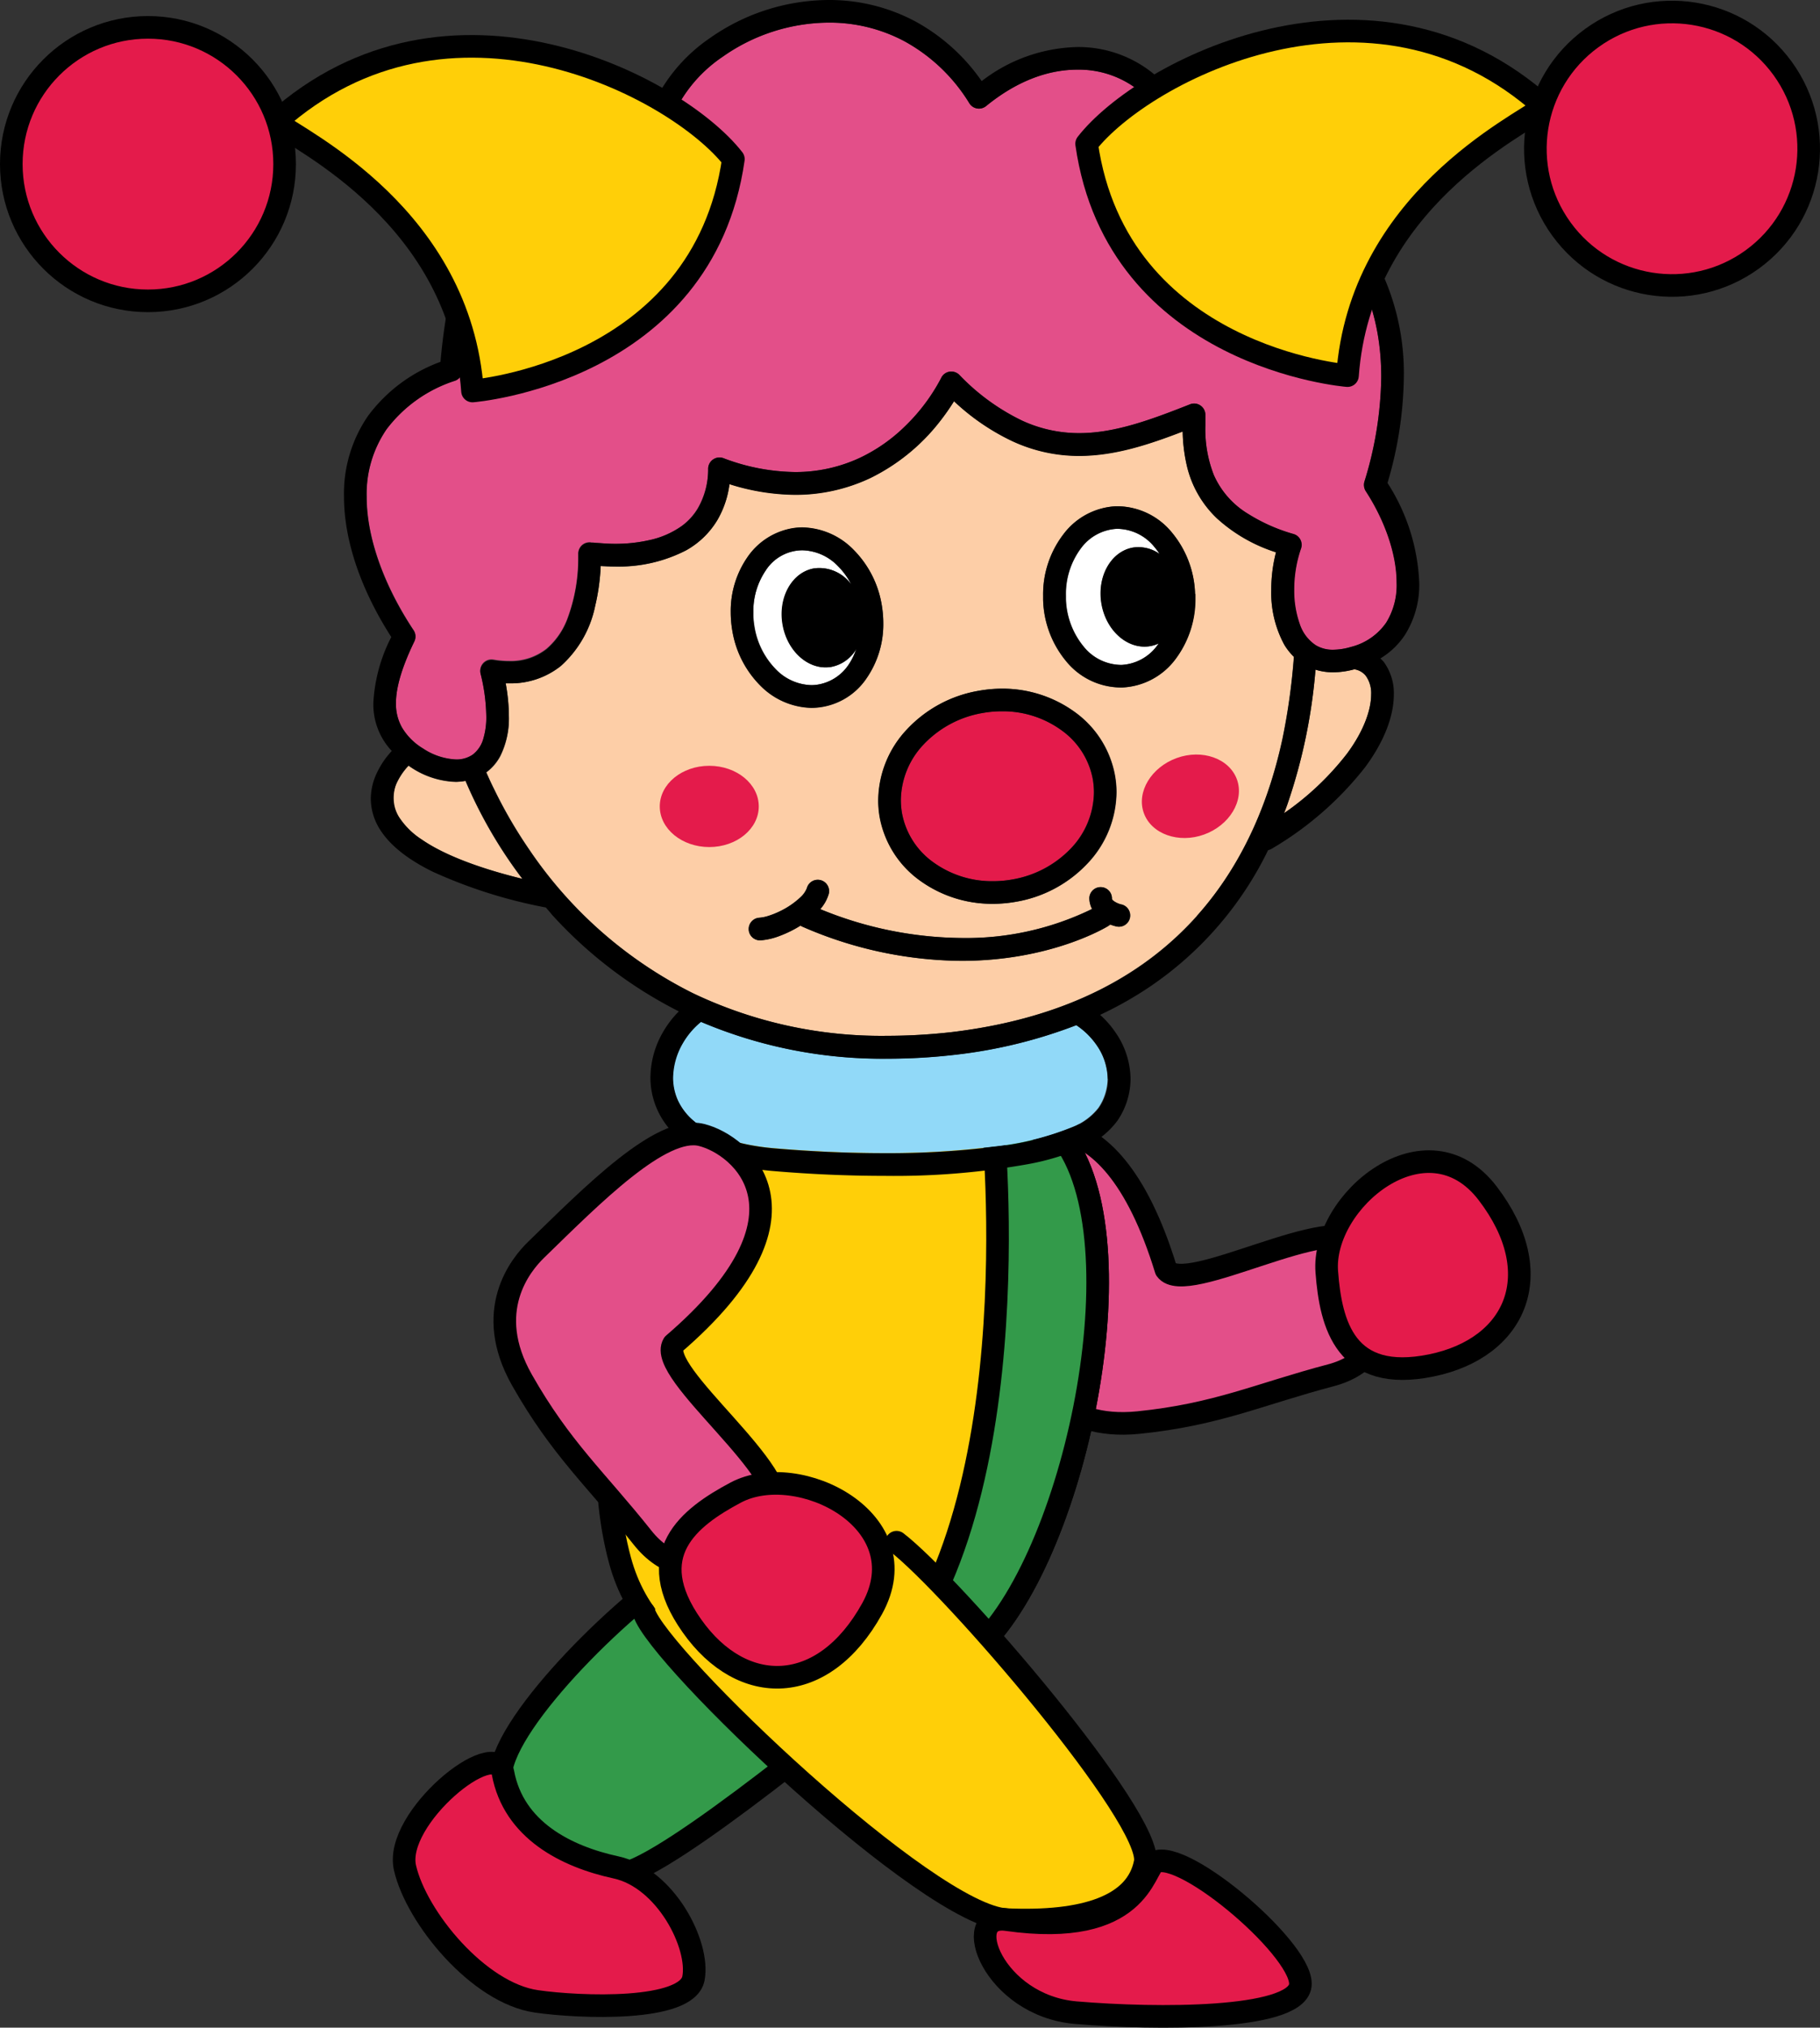 <svg xmlns="http://www.w3.org/2000/svg" viewBox="0 0 241.59 268.99"><rect x="0" y="0" width="241.59" height="268.99" fill="#333333" stroke="none"/><defs><style>.cls-1,.cls-9{fill:#e34f89;}.cls-1,.cls-2,.cls-3,.cls-4{stroke:#000;stroke-linecap:round;stroke-linejoin:round;stroke-width:3px;}.cls-2,.cls-8{fill:#e41b4b;}.cls-3{fill:#339a4a;}.cls-4{fill:#ffcf08;}.cls-5{fill:#fff;}.cls-6{fill:#fdcea7;}.cls-7{fill:#91d9f8;}</style></defs><g id="Layer_2" data-name="Layer 2"><g id="Layer_1-2" data-name="Layer 1"><path class="cls-1" d="M136,180.1c-3.61-9.63-8.51-21.81-5.17-26.18s16.19-10.78,23.94,14.5c2.58,3.68,22.19-7.87,25.88-3.35s5.52,14.87-4,17.38-15.09,5.21-25.54,6.27S137,182.84,136,180.1Z"/><path class="cls-2" d="M176.12,168.72c-.72-9.38,13.26-21,21.36-10.41s3.86,20.51-7.5,22.83S176.65,175.77,176.12,168.72Z"/><path class="cls-3" d="M120.57,221.31c-6.1,5-32,26.5-38.09,27.29s-16.65-6.13-16-13.36,16.87-23.19,25.73-28.38,33.84-7.13,36.51-.68S128.38,214.93,120.57,221.31Z"/><path class="cls-2" d="M66.76,235.16c-.93-5-14.51,6.05-13,12.63s9.76,16.61,17.44,17.71c5.79.84,20,1.38,20.85-3.05s-3.68-13.29-10.28-14.72S68.17,242.79,66.76,235.16Z"/><path class="cls-4" d="M128.83,219.44c-2.9,2.33-8,4.13-13.72,4.82C102.44,225.79,86.36,222,82.3,207c-5.9-21.81,5.53-48.48,10.84-55.53,3.79-5.05,25.62-4.7,38.62-2.78,5.15.76,8.92,1.77,9.64,2.78C151.58,165.89,142.22,208.63,128.83,219.44Z"/><path class="cls-3" d="M128.83,219.44c-2.9,2.33-8,4.13-13.72,4.82l-.12-.18c22.52-20.37,16.77-75.4,16.77-75.4,5.15.76,8.92,1.77,9.64,2.78C151.58,165.89,142.22,208.63,128.83,219.44Z"/><path class="cls-5" d="M150.4,72.65a4.85,4.85,0,0,1,3.56.85,8.76,8.76,0,0,0-.67-.9,6.43,6.43,0,0,0-4.86-2.44h-.22a6.33,6.33,0,0,0-4.7,2.57,10.09,10.09,0,0,0-2,6.28v.44h0a10.36,10.36,0,0,0,2.35,6.32,6.46,6.46,0,0,0,4.87,2.43h.21a6.3,6.3,0,0,0,4.7-2.57l.2-.28a4.38,4.38,0,0,1-1.13.36c-2.95.51-5.84-2-6.47-5.61S147.46,73.17,150.4,72.65Z"/><path class="cls-5" d="M107.7,90.89a5.2,5.2,0,0,0,1-.09,6.12,6.12,0,0,0,4-2.65,8.39,8.39,0,0,0,1-2.07,4.93,4.93,0,0,1-3.32,2.39c-2.94.51-5.84-2-6.46-5.61s1.25-7,4.19-7.46A5.23,5.23,0,0,1,113,77.54a9.66,9.66,0,0,0-1.78-2.45A6.77,6.77,0,0,0,106.53,73a5.82,5.82,0,0,0-4.92,2.73A9.6,9.6,0,0,0,100,81.2a10.75,10.75,0,0,0,.17,1.94A10.43,10.43,0,0,0,103,88.78,6.81,6.81,0,0,0,107.7,90.89Z"/><path class="cls-6" d="M60.54,103.74a11.36,11.36,0,0,1-6-1.94l-.3-.21-.09.09A8.77,8.77,0,0,0,52.6,104a5,5,0,0,0-.42,1.94,4.67,4.67,0,0,0,.74,2.45,10.18,10.18,0,0,0,3,2.95c2.58,1.77,6.83,3.61,13.41,5.25a61.08,61.08,0,0,1-7.55-13A7.9,7.9,0,0,1,60.54,103.74Z"/><path class="cls-7" d="M142.87,136a65,65,0,0,1-16.11,3.92h0a78.17,78.17,0,0,1-9,.52A61.6,61.6,0,0,1,93,135.53a10.33,10.33,0,0,0-2.51,3,9.35,9.35,0,0,0-1.2,4.43,7.29,7.29,0,0,0,.65,3,7.93,7.93,0,0,0,2.15,2.78c2,1.71,5.4,3.13,10.64,3.58,4.79.41,9.77.64,14.57.64a113.93,113.93,0,0,0,14.51-.84,38.56,38.56,0,0,0,10.58-2.62,8.15,8.15,0,0,0,3.4-2.52,6.94,6.94,0,0,0,1.23-3.89,8,8,0,0,0-1.39-4.35A10,10,0,0,0,142.87,136Z"/><path class="cls-8" d="M123.79,114.33a13.31,13.31,0,0,0,8,2.57,14.47,14.47,0,0,0,2.52-.22,14,14,0,0,0,7.89-4.19,10.94,10.94,0,0,0,3-7.37,10.8,10.8,0,0,0-.14-1.69A10.28,10.28,0,0,0,141,96.94a13.25,13.25,0,0,0-8-2.58,14.47,14.47,0,0,0-2.52.22,14,14,0,0,0-7.89,4.2,10.87,10.87,0,0,0-3,7.36,10.7,10.7,0,0,0,.14,1.69A10.31,10.31,0,0,0,123.79,114.33Z"/><path class="cls-6" d="M170.49,85.52a14.41,14.41,0,0,1-1.74-7.28,19.71,19.71,0,0,1,.63-5,21.12,21.12,0,0,1-7.86-4.52,14,14,0,0,1-4-7.07,21.9,21.9,0,0,1-.53-4.43c-4.53,1.74-9,3.22-13.76,3.23a21,21,0,0,1-8.82-1.94,29.91,29.91,0,0,1-7.77-5.31,30.8,30.8,0,0,1-1.92,2.73,26.43,26.43,0,0,1-9.17,7.45,23.23,23.23,0,0,1-10,2.23,29.56,29.56,0,0,1-8.72-1.41A12.57,12.57,0,0,1,95.22,69a11.19,11.19,0,0,1-4.13,4,19.48,19.48,0,0,1-9.46,2.17c-.72,0-1.36,0-1.9-.07A28,28,0,0,1,79,80.4a14.58,14.58,0,0,1-4.55,7.95,10.63,10.63,0,0,1-6.88,2.3l-.44,0A24.64,24.64,0,0,1,67.55,95a11.18,11.18,0,0,1-1.13,5.32,6.48,6.48,0,0,1-1.85,2.15c.23.55.54,1.27,1,2.15a61.45,61.45,0,0,0,4.71,8.11A56.81,56.81,0,0,0,92,131.77a58.06,58.06,0,0,0,25.77,5.64,76.76,76.76,0,0,0,8.62-.5c15.77-1.91,25.84-8,32.46-15.38s9.78-16.16,11.36-23.45a84.41,84.41,0,0,0,1.54-11A8.13,8.13,0,0,1,170.49,85.52ZM130,91.63a17.61,17.61,0,0,1,3-.27,16.34,16.34,0,0,1,9.8,3.18,13.3,13.3,0,0,1,5.23,8.38l-1.48.26,1.48-.26a12.66,12.66,0,0,1,.19,2.2,13.91,13.91,0,0,1-3.82,9.4,16.91,16.91,0,0,1-9.58,5.12,17.39,17.39,0,0,1-3,.26,16.31,16.31,0,0,1-9.8-3.17,13.31,13.31,0,0,1-5.23-8.38,12.77,12.77,0,0,1-.19-2.21,13.87,13.87,0,0,1,3.82-9.39A16.92,16.92,0,0,1,130,91.63ZM97,81.2A12.53,12.53,0,0,1,99.16,74a9.1,9.1,0,0,1,5.91-3.88,8.08,8.08,0,0,1,1.46-.13,9.75,9.75,0,0,1,6.81,3,13.48,13.48,0,0,1,3.7,7.26l-1.48.26,1.48-.26a14.74,14.74,0,0,1,.21,2.45,12.57,12.57,0,0,1-2.17,7.22,8.88,8.88,0,0,1-7.38,4,9.83,9.83,0,0,1-6.81-3,13.39,13.39,0,0,1-3.69-7.27A14.56,14.56,0,0,1,97,81.2Zm53,40.58a1.49,1.49,0,0,1-1.8,1.12,5.87,5.87,0,0,1-.85-.26,1.55,1.55,0,0,1-.24.19c-.15.09-7.49,4.63-19.5,4.63a53.51,53.51,0,0,1-21.1-4.53,2.29,2.29,0,0,1-.27-.14,15.24,15.24,0,0,1-2.78,1.37,8.9,8.9,0,0,1-2.51.58,1.5,1.5,0,1,1-.15-3,5.15,5.15,0,0,0,1.14-.23,11.08,11.08,0,0,0,1.52-.6,10.83,10.83,0,0,0,2.81-1.91,3.28,3.28,0,0,0,.82-1.17h0a1.5,1.5,0,1,1,2.85.92,5.25,5.25,0,0,1-1.07,1.85l0,0a50.22,50.22,0,0,0,18.77,3.83,38.06,38.06,0,0,0,17.31-3.85,3.23,3.23,0,0,1-.36-1.4h0a1.5,1.5,0,0,1,3,0l0,.1a1.16,1.16,0,0,0,.23.24,3,3,0,0,0,1.06.47A1.5,1.5,0,0,1,150,121.78ZM156,87.49A9.33,9.33,0,0,1,149,91.21h-.33a9.42,9.42,0,0,1-7.15-3.48,13.3,13.3,0,0,1-3.06-8.15h0c0-.19,0-.38,0-.56a13.09,13.09,0,0,1,2.69-8.13,9.29,9.29,0,0,1,6.94-3.72h.33a9.44,9.44,0,0,1,7.14,3.49,13.34,13.34,0,0,1,3.07,8.15h0c0,.19,0,.38,0,.56A13.15,13.15,0,0,1,156,87.49Z"/><path class="cls-6" d="M179.78,88.79a11.22,11.22,0,0,1-2.83.4,8,8,0,0,1-2.33-.35,73.1,73.1,0,0,1-3.75,17.92c-.13.37-.28.75-.42,1.12a37.48,37.48,0,0,0,8.34-7.88c2.33-3.14,3.23-5.94,3.22-7.86a3.93,3.93,0,0,0-.7-2.47A2.39,2.39,0,0,0,179.78,88.79Z"/><path class="cls-9" d="M181.11,63.88A48.67,48.67,0,0,0,183.35,50c0-7.93-2.53-13.73-6.07-18a28.42,28.42,0,0,0-12.35-8.43,23.11,23.11,0,0,0-7.21-1.4,8.37,8.37,0,0,0-1.7.16,1.53,1.53,0,0,1-1.42-.44,1.5,1.5,0,0,1-.34-1.46,6.72,6.72,0,0,0,.29-2,8.38,8.38,0,0,0-3.19-6.28A12.82,12.82,0,0,0,143,9.24c-3.63,0-7.81,1.33-12.1,4.83a1.5,1.5,0,0,1-2.22-.36,23.13,23.13,0,0,0-8.59-8.22A21.16,21.16,0,0,0,110,3,24.69,24.69,0,0,0,95.94,7.52a18.65,18.65,0,0,0-7.75,11.07A1.47,1.47,0,0,1,87,19.76c-6.48,1-11.17,2.59-14.59,4.61a18.06,18.06,0,0,0-7.12,7.38,27.57,27.57,0,0,0-2.31,6.58,94.58,94.58,0,0,0-1.58,10.92,1.5,1.5,0,0,1-1,1.25,18.47,18.47,0,0,0-9.08,6.44,15.19,15.19,0,0,0-2.64,8.94c0,5.63,2.44,12,6.23,17.72A1.48,1.48,0,0,1,55,85.08c-1.49,3.08-2.45,5.91-2.44,8.18a6.35,6.35,0,0,0,.79,3.22,8.08,8.08,0,0,0,2.8,2.8,8.61,8.61,0,0,0,4.39,1.46,3.8,3.8,0,0,0,2.19-.63,4,4,0,0,0,1.45-2.21A9.79,9.79,0,0,0,64.55,95a24.52,24.52,0,0,0-.77-5.68,1.5,1.5,0,0,1,1.7-1.83,12.19,12.19,0,0,0,2.08.18,7.64,7.64,0,0,0,5-1.63,9.8,9.8,0,0,0,2.76-4A22.9,22.9,0,0,0,76.75,74c0-.26,0-.43,0-.49v0a1.52,1.52,0,0,1,.5-1.2,1.49,1.49,0,0,1,1.25-.35h0l.16,0,.64.08c.56,0,1.36.11,2.3.11a20.25,20.25,0,0,0,4.47-.47,11.68,11.68,0,0,0,4.38-1.88,7.91,7.91,0,0,0,2.16-2.36A10.36,10.36,0,0,0,94,62.15a1.51,1.51,0,0,1,2-1.38,27.53,27.53,0,0,0,9.55,1.85,20.21,20.21,0,0,0,8.61-1.89,22,22,0,0,0,6-4.2,25,25,0,0,0,4.77-6.37h0a1.48,1.48,0,0,1,1.1-.85,1.51,1.51,0,0,1,1.32.42,28.83,28.83,0,0,0,8.31,6.06,18,18,0,0,0,7.58,1.67c4.71,0,9.51-1.76,14.72-3.82a1.47,1.47,0,0,1,1.42.17,1.5,1.5,0,0,1,.63,1.28c0,.45,0,.89,0,1.33A16.59,16.59,0,0,0,161.12,63a11.4,11.4,0,0,0,4.49,5.16,23.18,23.18,0,0,0,6.06,2.69,1.47,1.47,0,0,1,.91.76,1.49,1.49,0,0,1,.07,1.19,16.68,16.68,0,0,0-.9,5.45,13.22,13.22,0,0,0,.74,4.54,5.38,5.38,0,0,0,2.14,2.82,4.35,4.35,0,0,0,2.32.59,8.45,8.45,0,0,0,2.34-.37h0A8.08,8.08,0,0,0,184,82.61a9.43,9.43,0,0,0,1.42-5.31c0-3.72-1.54-8.22-4.09-12.18A1.51,1.51,0,0,1,181.11,63.88Z"/><path d="M186.35,50a32,32,0,0,0-3.24-14.54,29.39,29.39,0,0,0-12.48-12.62,32.52,32.52,0,0,0-7-2.79,24,24,0,0,0-5.95-.87h-.22c0-.24.05-.48.05-.72a11.35,11.35,0,0,0-4.25-8.56A15.77,15.77,0,0,0,143,6.24a21.5,21.5,0,0,0-12.69,4.52,25.72,25.72,0,0,0-8.81-7.92A24.25,24.25,0,0,0,110,0,27.61,27.61,0,0,0,94.21,5.07,21.9,21.9,0,0,0,85.53,17a45.76,45.76,0,0,0-13.35,4.09,22.64,22.64,0,0,0-6.69,5.09,24.13,24.13,0,0,0-5.16,10.24A81.08,81.08,0,0,0,58.47,48a20.88,20.88,0,0,0-9.62,7.18,18.17,18.17,0,0,0-3.19,10.66c0,6.24,2.52,12.81,6.28,18.67a21.52,21.52,0,0,0-2.38,8.71A9,9,0,0,0,52,99.62c-.24.27-.5.57-.77.92a11.72,11.72,0,0,0-1.36,2.34,8,8,0,0,0-.65,3.1,7.7,7.7,0,0,0,1.18,4c1.25,2,3.47,3.91,7.06,5.67a65.4,65.4,0,0,0,15,4.74c.28.32.56.65.85,1a58.16,58.16,0,0,0,16.8,12.78,13.24,13.24,0,0,0-2.19,2.9,12.17,12.17,0,0,0-1.58,5.88,10.44,10.44,0,0,0,3.86,8.1c2.66,2.26,6.68,3.8,12.32,4.29,4.88.42,9.93.65,14.83.65a100.65,100.65,0,0,0,19.2-1.57,32.77,32.77,0,0,0,7.14-2.17,10.8,10.8,0,0,0,4.64-3.58,9.9,9.9,0,0,0,1.74-5.55,11,11,0,0,0-1.89-6,12.84,12.84,0,0,0-2.15-2.49,48.74,48.74,0,0,0,6.66-3.77,46.27,46.27,0,0,0,15.64-18.08,1.43,1.43,0,0,0,.47-.18,44,44,0,0,0,12.41-10.82c2.6-3.52,3.8-6.83,3.81-9.64a7,7,0,0,0-1.33-4.32,5.1,5.1,0,0,0-.46-.47,10.23,10.23,0,0,0,3.23-3.07,12.4,12.4,0,0,0,1.93-7,26.35,26.35,0,0,0-4.21-13.21A51.34,51.34,0,0,0,186.35,50ZM56,111.38a10.18,10.18,0,0,1-3-2.95,4.67,4.67,0,0,1-.74-2.45A5,5,0,0,1,52.6,104a8.77,8.77,0,0,1,1.54-2.36l.09-.09.3.21a11.36,11.36,0,0,0,6,1.94,7.9,7.9,0,0,0,1.28-.11,61.08,61.08,0,0,0,7.55,13C62.79,115,58.54,113.15,56,111.38Zm91.1,31.73a6.94,6.94,0,0,1-1.23,3.89,8.15,8.15,0,0,1-3.4,2.52,38.56,38.56,0,0,1-10.58,2.62,113.93,113.93,0,0,1-14.51.84c-4.8,0-9.78-.23-14.57-.64-5.24-.45-8.63-1.87-10.64-3.58A7.93,7.93,0,0,1,90,146a7.29,7.29,0,0,1-.65-3,9.35,9.35,0,0,1,1.2-4.43,10.33,10.33,0,0,1,2.51-3,61.6,61.6,0,0,0,24.74,4.88,78.17,78.17,0,0,0,9-.52h0A65,65,0,0,0,142.87,136a10,10,0,0,1,2.8,2.79A8,8,0,0,1,147.06,143.11Zm11.8-21.58c-6.62,7.38-16.69,13.47-32.46,15.38a76.76,76.76,0,0,1-8.62.5A58.06,58.06,0,0,1,92,131.77a56.81,56.81,0,0,1-21.77-19.06,61.45,61.45,0,0,1-4.71-8.11c-.42-.88-.73-1.6-1-2.15a6.48,6.48,0,0,0,1.85-2.15A11.18,11.18,0,0,0,67.55,95a24.64,24.64,0,0,0-.43-4.35l.44,0a10.63,10.63,0,0,0,6.88-2.3A14.58,14.58,0,0,0,79,80.4a28,28,0,0,0,.74-5.33c.54,0,1.18.07,1.9.07A19.48,19.48,0,0,0,91.09,73a11.19,11.19,0,0,0,4.13-4,12.57,12.57,0,0,0,1.61-4.76,29.56,29.56,0,0,0,8.72,1.41,23.23,23.23,0,0,0,10-2.23,26.43,26.43,0,0,0,9.17-7.45,30.8,30.8,0,0,0,1.92-2.73,29.91,29.91,0,0,0,7.77,5.31,21,21,0,0,0,8.82,1.94c4.74,0,9.23-1.49,13.76-3.23a21.9,21.9,0,0,0,.53,4.43,14,14,0,0,0,4,7.07,21.12,21.12,0,0,0,7.86,4.52,19.71,19.71,0,0,0-.63,5,14.41,14.41,0,0,0,1.74,7.28,8.13,8.13,0,0,0,1.27,1.6,84.41,84.41,0,0,1-1.54,11C168.64,105.37,165.48,114.14,158.86,121.53ZM178.79,100a37.48,37.48,0,0,1-8.34,7.88c.14-.37.29-.75.42-1.12a73.1,73.1,0,0,0,3.75-17.92,8,8,0,0,0,2.33.35,11.22,11.22,0,0,0,2.83-.4,2.39,2.39,0,0,1,1.53.88,3.93,3.93,0,0,1,.7,2.47C182,94.06,181.12,96.86,178.79,100Zm6.59-22.7A9.43,9.43,0,0,1,184,82.61a8.08,8.08,0,0,1-4.66,3.21h0a8.45,8.45,0,0,1-2.34.37,4.35,4.35,0,0,1-2.32-.59,5.38,5.38,0,0,1-2.14-2.82,13.22,13.22,0,0,1-.74-4.54,16.68,16.68,0,0,1,.9-5.45,1.49,1.49,0,0,0-.07-1.19,1.47,1.47,0,0,0-.91-.76,23.18,23.18,0,0,1-6.06-2.69A11.4,11.4,0,0,1,161.12,63,16.59,16.59,0,0,1,160,56.42c0-.44,0-.88,0-1.33a1.5,1.5,0,0,0-.63-1.28,1.47,1.47,0,0,0-1.42-.17c-5.21,2.06-10,3.83-14.72,3.82a18,18,0,0,1-7.58-1.67,28.83,28.83,0,0,1-8.31-6.06,1.51,1.51,0,0,0-1.32-.42,1.48,1.48,0,0,0-1.1.85h0a25,25,0,0,1-4.77,6.37,22,22,0,0,1-6,4.2,20.21,20.21,0,0,1-8.61,1.89A27.53,27.53,0,0,1,96,60.77a1.51,1.51,0,0,0-2,1.38,10.36,10.36,0,0,1-1.34,5.28,7.91,7.91,0,0,1-2.16,2.36,11.68,11.68,0,0,1-4.38,1.88,20.25,20.25,0,0,1-4.47.47c-.94,0-1.74-.06-2.3-.11L78.69,72l-.16,0h0a1.49,1.49,0,0,0-1.25.35,1.52,1.52,0,0,0-.5,1.2v0c0,.06,0,.23,0,.49a22.9,22.9,0,0,1-1.44,8.08,9.8,9.8,0,0,1-2.76,4,7.64,7.64,0,0,1-5,1.63,12.19,12.19,0,0,1-2.08-.18,1.5,1.5,0,0,0-1.7,1.83A24.52,24.52,0,0,1,64.55,95a9.79,9.79,0,0,1-.37,2.92,4,4,0,0,1-1.45,2.21,3.8,3.8,0,0,1-2.19.63,8.61,8.61,0,0,1-4.39-1.46,8.08,8.08,0,0,1-2.8-2.8,6.35,6.35,0,0,1-.79-3.22c0-2.27.95-5.1,2.44-8.18a1.48,1.48,0,0,0-.11-1.48c-3.79-5.68-6.24-12.09-6.23-17.72a15.19,15.19,0,0,1,2.64-8.94,18.47,18.47,0,0,1,9.08-6.44,1.5,1.5,0,0,0,1-1.25,94.58,94.58,0,0,1,1.58-10.92,27.57,27.57,0,0,1,2.31-6.58,18.06,18.06,0,0,1,7.12-7.38c3.42-2,8.11-3.59,14.59-4.61a1.47,1.47,0,0,0,1.23-1.17A18.65,18.65,0,0,1,95.94,7.52,24.69,24.69,0,0,1,110,3a21.16,21.16,0,0,1,10.09,2.49,23.13,23.13,0,0,1,8.59,8.22,1.5,1.5,0,0,0,2.22.36c4.29-3.5,8.47-4.83,12.1-4.83a12.82,12.82,0,0,1,8.34,2.9,8.38,8.38,0,0,1,3.19,6.28,6.72,6.72,0,0,1-.29,2,1.5,1.5,0,0,0,.34,1.46,1.53,1.53,0,0,0,1.42.44,8.37,8.37,0,0,1,1.7-.16,23.11,23.11,0,0,1,7.21,1.4A28.42,28.42,0,0,1,177.28,32c3.54,4.26,6.06,10.06,6.07,18a48.67,48.67,0,0,1-2.24,13.93,1.51,1.51,0,0,0,.18,1.24C183.84,69.08,185.39,73.58,185.38,77.3Z"/><path d="M116.75,108.35a13.31,13.31,0,0,0,5.23,8.38,16.31,16.31,0,0,0,9.8,3.17,17.39,17.39,0,0,0,3-.26,16.91,16.91,0,0,0,9.58-5.12,13.91,13.91,0,0,0,3.82-9.4,12.66,12.66,0,0,0-.19-2.2l-1.48.26,1.48-.26a13.3,13.3,0,0,0-5.23-8.38,16.34,16.34,0,0,0-9.8-3.18,17.61,17.61,0,0,0-3,.27,16.92,16.92,0,0,0-9.57,5.12,13.87,13.87,0,0,0-3.82,9.39A12.77,12.77,0,0,0,116.75,108.35Zm5.83-9.57a14,14,0,0,1,7.89-4.2,14.47,14.47,0,0,1,2.52-.22,13.25,13.25,0,0,1,8,2.58,10.28,10.28,0,0,1,4.09,6.49,10.8,10.8,0,0,1,.14,1.69,10.94,10.94,0,0,1-3,7.37,14,14,0,0,1-7.89,4.19,14.47,14.47,0,0,1-2.52.22,13.31,13.31,0,0,1-8-2.57,10.31,10.31,0,0,1-4.09-6.5,10.7,10.7,0,0,1-.14-1.69A10.87,10.87,0,0,1,122.58,98.78Z"/><path d="M107.7,93.89a8.88,8.88,0,0,0,7.38-4,12.57,12.57,0,0,0,2.17-7.22,14.74,14.74,0,0,0-.21-2.45l-1.48.26,1.48-.26a13.48,13.48,0,0,0-3.7-7.26,9.75,9.75,0,0,0-6.81-3,8.08,8.08,0,0,0-1.46.13A9.1,9.1,0,0,0,99.16,74,12.53,12.53,0,0,0,97,81.2a14.56,14.56,0,0,0,.21,2.45,13.39,13.39,0,0,0,3.69,7.27A9.83,9.83,0,0,0,107.7,93.89ZM100,81.2a9.6,9.6,0,0,1,1.62-5.49A5.82,5.82,0,0,1,106.53,73a6.77,6.77,0,0,1,4.71,2.11A9.66,9.66,0,0,1,113,77.54a5.23,5.23,0,0,0-4.94-2.14c-2.94.51-4.82,3.85-4.19,7.46s3.52,6.12,6.46,5.61a4.93,4.93,0,0,0,3.32-2.39,8.39,8.39,0,0,1-1,2.07,6.12,6.12,0,0,1-4,2.65,5.2,5.2,0,0,1-1,.09,6.81,6.81,0,0,1-4.7-2.11,10.43,10.43,0,0,1-2.84-5.64A10.75,10.75,0,0,1,100,81.2Z"/><path d="M158.64,78.8a13.34,13.34,0,0,0-3.07-8.15,9.44,9.44,0,0,0-7.14-3.49h-.33a9.29,9.29,0,0,0-6.94,3.72A13.09,13.09,0,0,0,138.47,79c0,.18,0,.37,0,.56h0a13.3,13.3,0,0,0,3.06,8.15,9.42,9.42,0,0,0,7.15,3.48H149A9.33,9.33,0,0,0,156,87.49a13.15,13.15,0,0,0,2.69-8.13c0-.18,0-.37,0-.56ZM146.2,80.11c.63,3.61,3.52,6.12,6.47,5.61a4.38,4.38,0,0,0,1.13-.36l-.2.28a6.3,6.3,0,0,1-4.7,2.57h-.21a6.46,6.46,0,0,1-4.87-2.43,10.36,10.36,0,0,1-2.35-6.32h0V79a10.09,10.09,0,0,1,2-6.28,6.33,6.33,0,0,1,4.7-2.57h.22a6.43,6.43,0,0,1,4.86,2.44,8.76,8.76,0,0,1,.67.9,4.85,4.85,0,0,0-3.56-.85C147.46,73.17,145.58,76.5,146.2,80.11Z"/><path d="M148.9,120a3,3,0,0,1-1.06-.47,1.16,1.16,0,0,1-.23-.24l0-.1a1.5,1.5,0,0,0-3,0h0a3.23,3.23,0,0,0,.36,1.4,38.06,38.06,0,0,1-17.31,3.85,50.22,50.22,0,0,1-18.77-3.83l0,0a5.25,5.25,0,0,0,1.07-1.85,1.5,1.5,0,1,0-2.85-.92h0a3.28,3.28,0,0,1-.82,1.17,10.83,10.83,0,0,1-2.81,1.91,11.08,11.08,0,0,1-1.52.6,5.15,5.15,0,0,1-1.14.23,1.5,1.5,0,1,0,.15,3,8.9,8.9,0,0,0,2.51-.58,15.24,15.24,0,0,0,2.78-1.37,2.29,2.29,0,0,0,.27.14,53.51,53.51,0,0,0,21.1,4.53c12,0,19.35-4.54,19.5-4.63a1.55,1.55,0,0,0,.24-.19,5.87,5.87,0,0,0,.85.26,1.5,1.5,0,0,0,.68-2.92Z"/><path class="cls-4" d="M85.49,213.91c1.93,6.09,37.8,40.3,48.14,40.75s17.25-1.79,18.38-7.58-25.63-36.83-33-42.49"/><path class="cls-2" d="M133.63,254.66c-6.28-.9-1.8,11.41,9.18,12.34s28.7.92,29.76-3.41-15.48-18.52-19.28-16.54C151.83,247.81,151.29,257.17,133.63,254.66Z"/><path class="cls-1" d="M71.18,165.78c7.38-7.17,16.58-16.53,21.92-15.22s16.36,10.52-3.7,27.75c-2.34,3.83,16.09,17.18,13.42,22.37s-11.41,11-17.53,3.3-10.81-11.75-16-20.9S69.08,167.81,71.18,165.78Z"/><path class="cls-2" d="M97.67,198c8.31-4.4,24.56,3.75,18.09,15.42s-17.24,11.74-23.92,2.26S91.42,201.32,97.67,198Z"/><path class="cls-4" d="M62.72,51.87S93.3,49.46,97.35,21.11c-7.53-9.67-37.9-25.46-60.75-4.92C40.07,18.8,61.07,28.82,62.72,51.87Z"/><circle class="cls-2" cx="19.64" cy="21.77" r="18.14"/><path class="cls-4" d="M178.87,49.83s-30.58-2.41-34.63-30.76c7.53-9.67,37.9-25.45,60.75-4.91C201.52,16.76,180.53,26.79,178.87,49.83Z"/><circle class="cls-2" cx="221.95" cy="19.73" r="18.14" transform="translate(30.67 134.03) rotate(-35.94)"/><ellipse class="cls-8" cx="94.15" cy="106.98" rx="6.57" ry="5.39"/><path class="cls-8" d="M164.2,103.42c1,2.8-1,6.07-4.37,7.29s-7-.06-8-2.86,1-6.07,4.37-7.29S163.19,100.61,164.2,103.42Z"/></g></g></svg>